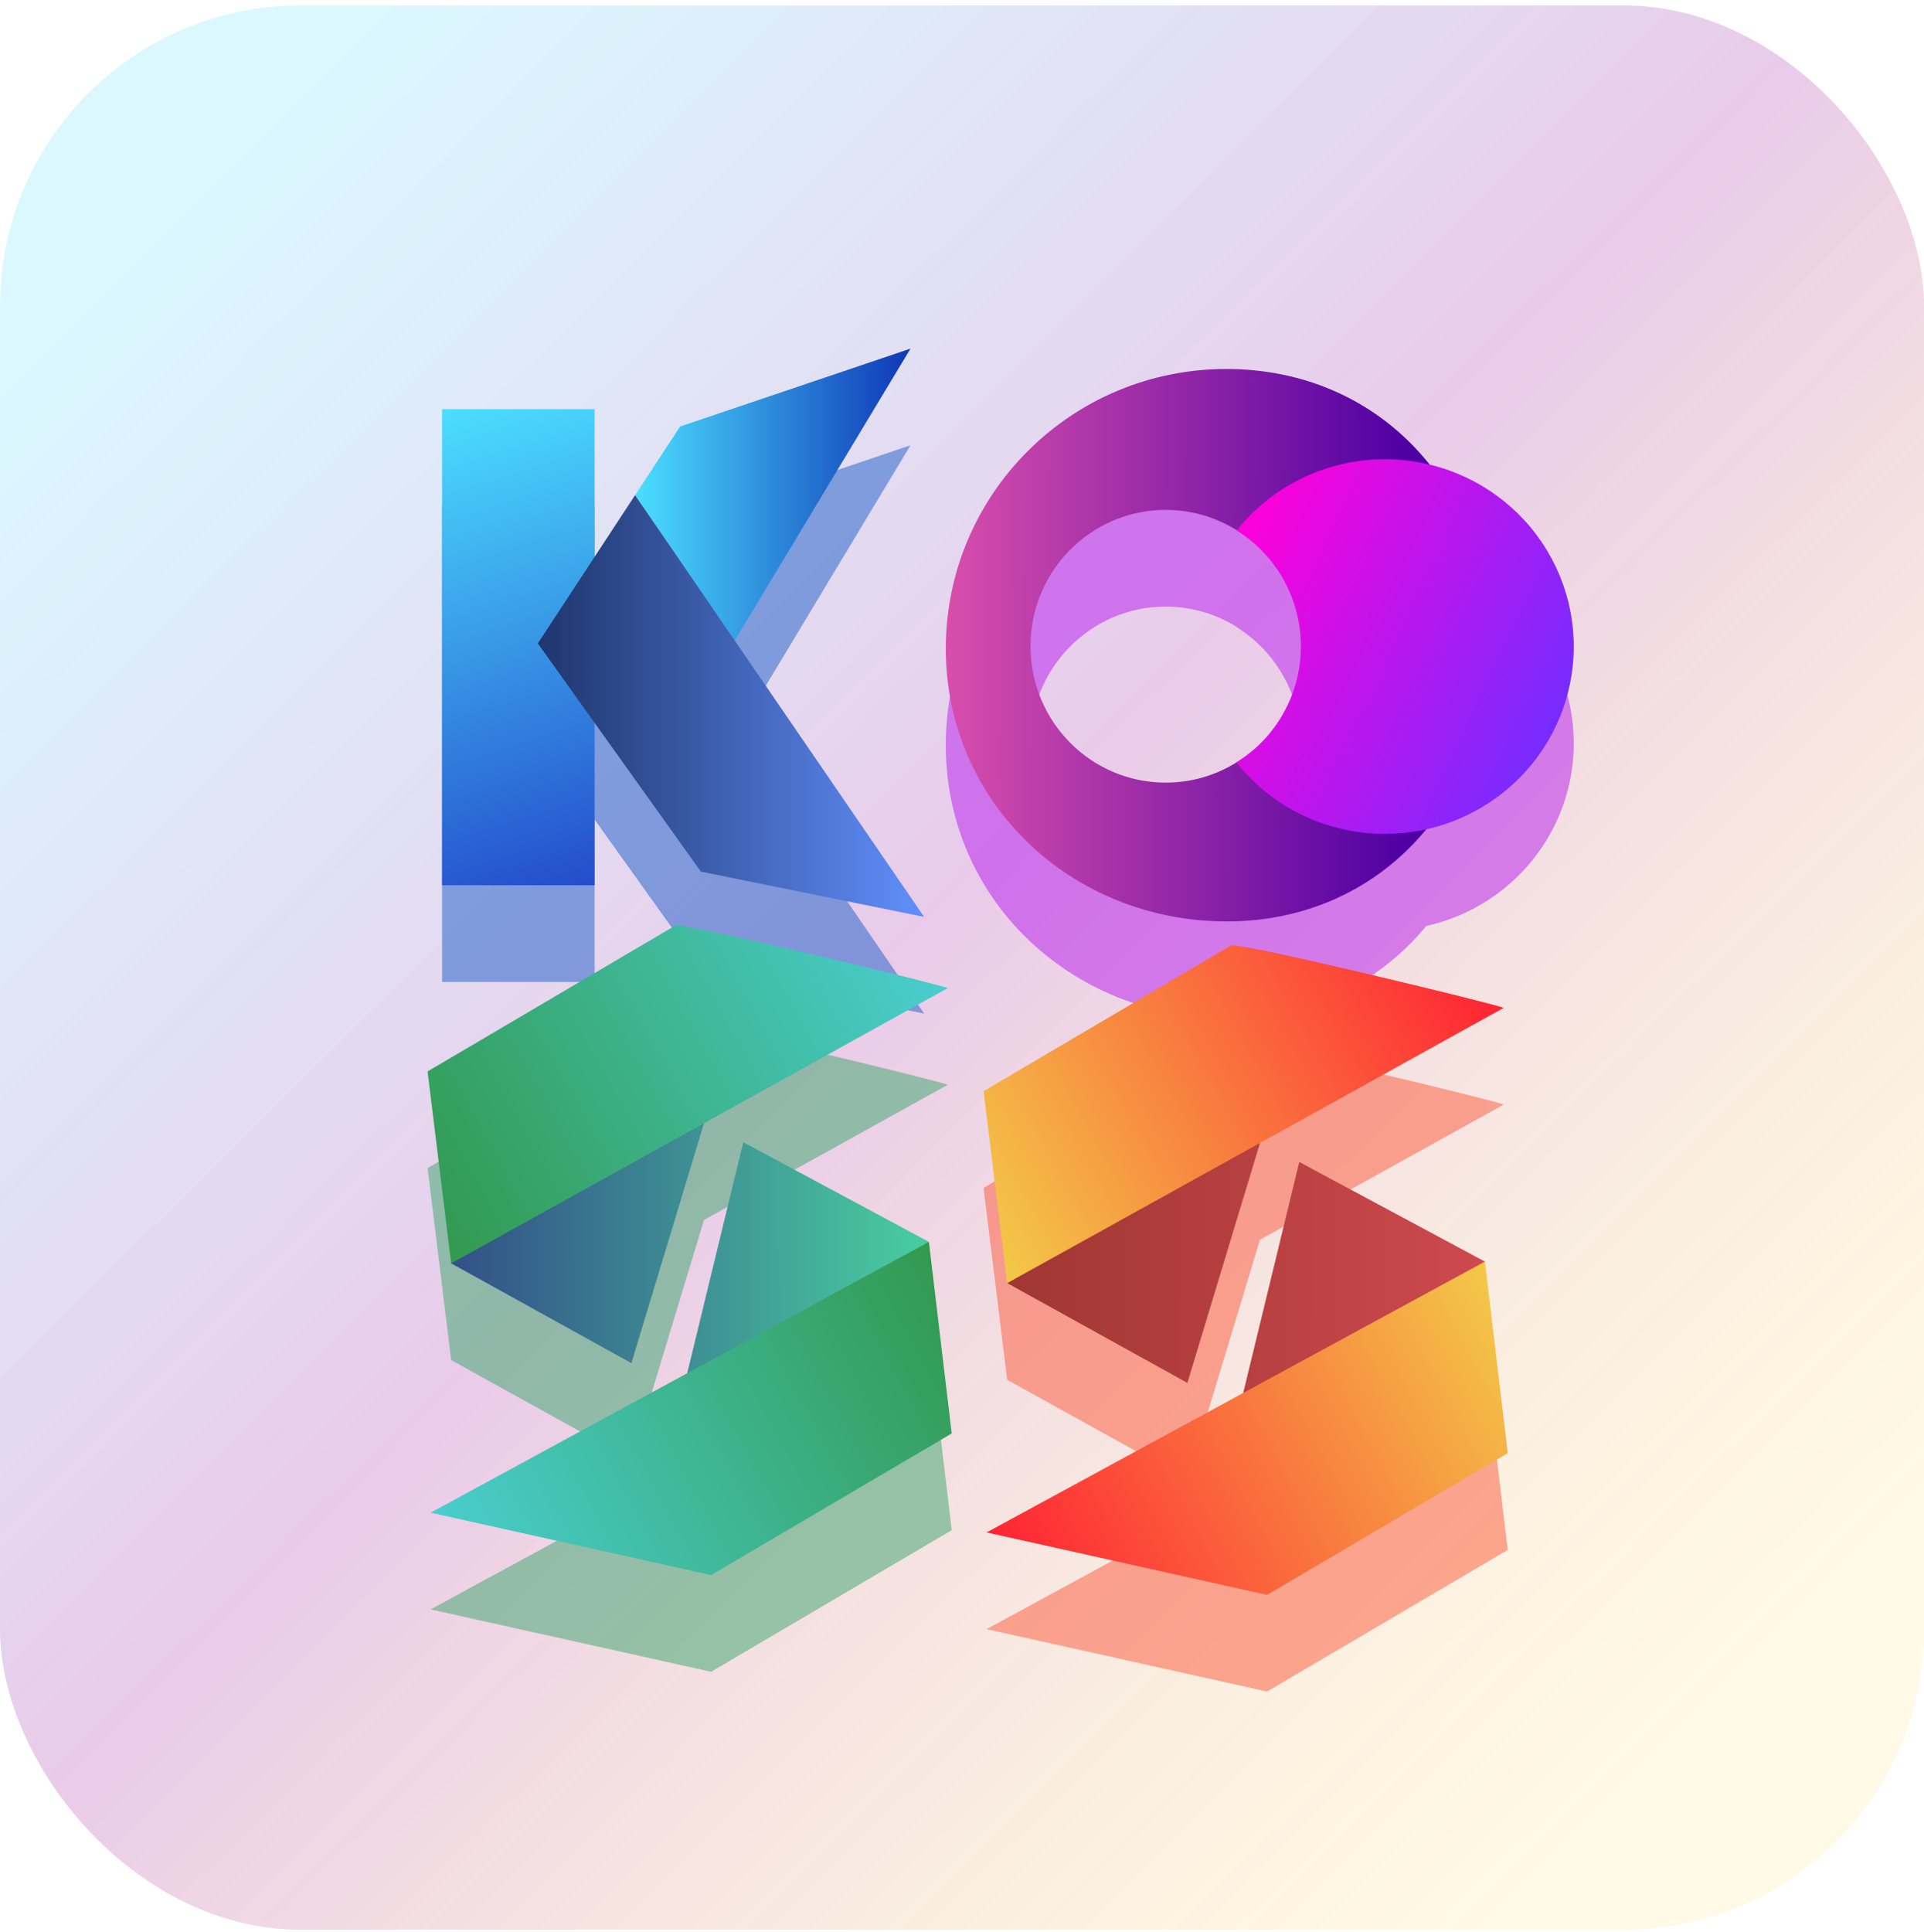 <svg width="256" height="257" viewBox="0 0 256 257" fill="none" xmlns="http://www.w3.org/2000/svg">
<g clip-path="url(#clip0_603_2388)">
<rect y="0.721" width="256" height="256" rx="40" fill="url(#paint0_linear_603_2388)"/>
<g opacity="0.5" filter="url(#filter0_f_603_2388)">
<path d="M134.009 183.565L167.651 164.918L157.989 196.835L134.009 183.565ZM172.877 167.449L197.574 180.701L165.416 198.176L172.877 167.449ZM134.009 183.565L130.869 158.031L163.773 138.655C164.761 138.122 199.738 146.617 200.07 146.95L167.651 164.918C156.544 174.456 146.111 179.943 134.009 183.565V183.565ZM131.271 216.732L165.369 198.202C173.346 189.656 181.593 181.374 197.574 180.701L200.614 206.191L168.594 225.035L131.271 216.732Z" fill="#FB573A"/>
</g>
<path d="M131.273 203.867L165.371 185.338C173.348 176.792 181.595 168.51 197.576 167.836L200.616 193.326L168.596 212.171L131.273 203.867Z" fill="url(#paint1_linear_603_2388)"/>
<g opacity="0.5" filter="url(#filter1_f_603_2388)">
<path d="M60.031 180.938L93.673 162.292L84.01 194.209L60.031 180.938ZM98.898 164.823L123.596 178.074L91.438 195.55L98.898 164.823ZM60.031 180.938L56.891 155.404L89.794 136.029C90.783 135.496 125.759 143.99 126.092 144.323L93.673 162.292C82.566 171.83 72.133 177.317 60.031 180.938V180.938ZM57.293 214.105L91.39 195.576C99.368 187.029 107.614 178.748 123.596 178.074L126.635 203.564L94.615 222.408L57.293 214.105Z" fill="#37A469"/>
</g>
<g opacity="0.5" filter="url(#filter2_f_603_2388)">
<path d="M184.249 73.952C180.456 73.959 176.714 74.815 173.303 76.458C169.892 78.1 166.899 80.486 164.55 83.437C167.156 85.059 169.309 87.325 170.804 90.02C172.299 92.716 173.087 95.751 173.093 98.839C173.09 101.941 172.299 104.99 170.794 107.695C169.29 110.401 167.123 112.672 164.5 114.292C166.852 117.254 169.851 119.649 173.272 121.296C176.693 122.943 180.446 123.8 184.249 123.802C187.552 123.802 190.822 123.158 193.873 121.905C196.925 120.653 199.698 118.817 202.033 116.503C204.369 114.188 206.221 111.44 207.485 108.416C208.749 105.392 209.4 102.15 209.4 98.877C209.4 95.604 208.749 92.362 207.485 89.338C206.221 86.314 204.369 83.566 202.033 81.251C199.698 78.937 196.925 77.101 193.873 75.849C190.822 74.596 187.552 73.952 184.249 73.952V73.952ZM163.156 61.955C142.551 61.955 125.844 78.612 125.844 99.153C125.844 119.695 142.626 135.448 163.231 135.448C183.836 135.448 198.194 119.117 198.194 98.576C198.194 78.034 183.76 61.955 163.156 61.955V61.955ZM155.103 80.698C158.58 80.698 161.826 81.693 164.578 83.415C169.689 86.615 174.651 92.326 174.651 98.839C174.651 105.387 169.653 111.124 164.497 114.314C161.763 116.005 158.546 116.98 155.103 116.98C145.167 116.98 137.113 108.858 137.113 98.839C137.113 88.82 145.167 80.698 155.103 80.698V80.698Z" fill="#B617EE"/>
</g>
<path d="M134.009 170.7L130.869 145.165L163.773 125.79C164.761 125.257 199.737 133.752 200.07 134.084L167.651 152.053C156.544 161.591 146.111 167.078 134.009 170.7V170.7Z" fill="url(#paint2_linear_603_2388)"/>
<path d="M134.01 170.7L167.652 152.053L157.989 183.97L134.01 170.7ZM172.878 154.585L197.575 167.836L165.417 185.311L172.878 154.585Z" fill="url(#paint3_linear_603_2388)"/>
<path d="M57.292 201.241L91.389 182.712C99.367 174.165 107.614 165.884 123.595 165.21L126.634 190.7L94.615 209.544L57.292 201.241Z" fill="url(#paint4_linear_603_2388)"/>
<g opacity="0.5" filter="url(#filter3_f_603_2388)">
<path d="M121.145 59.241L90.492 69.605L84.499 78.738L79.109 86.954V67.294H58.82V130.636H79.109V109.028L93.255 128.814L122.967 134.844L97.765 98.085L121.145 59.241Z" fill="#1C5BC7"/>
</g>
<path d="M60.031 168.074L56.891 142.539L89.794 123.164C90.783 122.631 125.759 131.126 126.092 131.458L93.673 149.427C82.566 158.965 72.133 164.452 60.031 168.074V168.074Z" fill="url(#paint5_linear_603_2388)"/>
<path d="M60.031 168.074L93.674 149.427L84.011 181.344L60.031 168.074ZM98.899 151.959L123.597 165.21L91.439 182.686L98.899 151.959Z" fill="url(#paint6_linear_603_2388)"/>
<path d="M163.156 49.09C142.551 49.09 125.844 65.748 125.844 86.289C125.844 106.831 142.626 122.583 163.231 122.583C183.836 122.583 198.194 106.253 198.194 85.711C198.194 65.17 183.76 49.09 163.156 49.09V49.09ZM155.103 67.834C158.58 67.834 161.826 68.829 164.578 70.551C169.689 73.751 174.651 79.462 174.651 85.975C174.651 92.522 169.653 98.26 164.497 101.449C161.763 103.141 158.546 104.116 155.103 104.116C145.167 104.116 137.113 95.994 137.113 85.975C137.113 75.956 145.167 67.834 155.103 67.834V67.834Z" fill="url(#paint7_linear_603_2388)"/>
<path d="M184.249 61.088C180.456 61.094 176.714 61.951 173.303 63.593C169.892 65.236 166.9 67.622 164.55 70.573C167.157 72.195 169.309 74.46 170.804 77.156C172.299 79.851 173.087 82.887 173.093 85.975C173.09 89.077 172.299 92.126 170.794 94.831C169.29 97.536 167.123 99.807 164.5 101.427C166.852 104.39 169.851 106.784 173.272 108.432C176.693 110.079 180.446 110.936 184.249 110.938C187.552 110.938 190.822 110.294 193.874 109.041C196.925 107.789 199.698 105.953 202.033 103.638C204.369 101.324 206.221 98.576 207.485 95.552C208.749 92.528 209.4 89.286 209.4 86.013C209.4 82.739 208.749 79.498 207.485 76.474C206.221 73.45 204.369 70.702 202.033 68.387C199.698 66.073 196.925 64.237 193.874 62.984C190.822 61.732 187.552 61.087 184.249 61.088V61.088Z" fill="url(#paint8_linear_603_2388)"/>
<path d="M84.503 65.874L90.497 56.738L121.147 46.379L97.712 85.3L84.503 65.874Z" fill="url(#paint9_linear_603_2388)"/>
<path d="M79.114 117.767H58.82L58.82 54.434H79.114V117.767Z" fill="url(#paint10_linear_603_2388)"/>
<path d="M93.252 115.955L71.561 85.596L84.501 65.874L122.963 121.981L93.252 115.955Z" fill="url(#paint11_linear_603_2388)"/>
</g>
<defs>
<filter id="filter0_f_603_2388" x="3.548" y="11.31" width="324.387" height="341.046" filterUnits="userSpaceOnUse" color-interpolation-filters="sRGB">
<feFlood flood-opacity="0" result="BackgroundImageFix"/>
<feBlend mode="normal" in="SourceGraphic" in2="BackgroundImageFix" result="shape"/>
<feGaussianBlur stdDeviation="63.661" result="effect1_foregroundBlur_603_2388"/>
</filter>
<filter id="filter1_f_603_2388" x="-70.431" y="8.684" width="324.387" height="341.046" filterUnits="userSpaceOnUse" color-interpolation-filters="sRGB">
<feFlood flood-opacity="0" result="BackgroundImageFix"/>
<feBlend mode="normal" in="SourceGraphic" in2="BackgroundImageFix" result="shape"/>
<feGaussianBlur stdDeviation="63.661" result="effect1_foregroundBlur_603_2388"/>
</filter>
<filter id="filter2_f_603_2388" x="-1.477" y="-65.367" width="338.198" height="328.136" filterUnits="userSpaceOnUse" color-interpolation-filters="sRGB">
<feFlood flood-opacity="0" result="BackgroundImageFix"/>
<feBlend mode="normal" in="SourceGraphic" in2="BackgroundImageFix" result="shape"/>
<feGaussianBlur stdDeviation="63.661" result="effect1_foregroundBlur_603_2388"/>
</filter>
<filter id="filter3_f_603_2388" x="-68.501" y="-68.081" width="318.789" height="330.246" filterUnits="userSpaceOnUse" color-interpolation-filters="sRGB">
<feFlood flood-opacity="0" result="BackgroundImageFix"/>
<feBlend mode="normal" in="SourceGraphic" in2="BackgroundImageFix" result="shape"/>
<feGaussianBlur stdDeviation="63.661" result="effect1_foregroundBlur_603_2388"/>
</filter>
<linearGradient id="paint0_linear_603_2388" x1="32" y1="14.721" x2="237" y2="220.721" gradientUnits="userSpaceOnUse">
<stop stop-color="#4BDDFF" stop-opacity="0.2"/>
<stop offset="0.487" stop-color="#AC35AA" stop-opacity="0.26"/>
<stop offset="1" stop-color="#FFC700" stop-opacity="0.1"/>
</linearGradient>
<linearGradient id="paint1_linear_603_2388" x1="197.576" y1="167.836" x2="131.273" y2="203.867" gradientUnits="userSpaceOnUse">
<stop stop-color="#F3C948"/>
<stop offset="1" stop-color="#FF2334"/>
</linearGradient>
<linearGradient id="paint2_linear_603_2388" x1="134.009" y1="170.7" x2="200.07" y2="134.084" gradientUnits="userSpaceOnUse">
<stop stop-color="#F3C948"/>
<stop offset="1" stop-color="#FF2334"/>
</linearGradient>
<linearGradient id="paint3_linear_603_2388" x1="134.01" y1="168.012" x2="197.575" y2="167.836" gradientUnits="userSpaceOnUse">
<stop stop-color="#A03732"/>
<stop offset="1" stop-color="#CE494E"/>
</linearGradient>
<linearGradient id="paint4_linear_603_2388" x1="123.595" y1="165.21" x2="57.292" y2="201.241" gradientUnits="userSpaceOnUse">
<stop stop-color="#32994F"/>
<stop offset="1" stop-color="#49CECE"/>
</linearGradient>
<linearGradient id="paint5_linear_603_2388" x1="60.031" y1="168.074" x2="126.092" y2="131.458" gradientUnits="userSpaceOnUse">
<stop stop-color="#32994F"/>
<stop offset="1" stop-color="#49CECE"/>
</linearGradient>
<linearGradient id="paint6_linear_603_2388" x1="60.031" y1="165.386" x2="123.597" y2="165.21" gradientUnits="userSpaceOnUse">
<stop stop-color="#325087"/>
<stop offset="1" stop-color="#49CEA0"/>
</linearGradient>
<linearGradient id="paint7_linear_603_2388" x1="125.844" y1="85.837" x2="186.95" y2="86.013" gradientUnits="userSpaceOnUse">
<stop stop-color="#D84EAC"/>
<stop offset="1" stop-color="#4F00A3"/>
</linearGradient>
<linearGradient id="paint8_linear_603_2388" x1="164.55" y1="70.573" x2="208.734" y2="91.709" gradientUnits="userSpaceOnUse">
<stop stop-color="#FF00DA"/>
<stop offset="1" stop-color="#792BFF"/>
</linearGradient>
<linearGradient id="paint9_linear_603_2388" x1="84.503" y1="65.84" x2="121.147" y2="65.84" gradientUnits="userSpaceOnUse">
<stop stop-color="#4BDEFF"/>
<stop offset="1" stop-color="#0F37B7"/>
</linearGradient>
<linearGradient id="paint10_linear_603_2388" x1="58.82" y1="54.434" x2="79.114" y2="117.768" gradientUnits="userSpaceOnUse">
<stop stop-color="#4BDEFF"/>
<stop offset="1" stop-color="#244CCC"/>
</linearGradient>
<linearGradient id="paint11_linear_603_2388" x1="71.561" y1="93.928" x2="122.963" y2="93.928" gradientUnits="userSpaceOnUse">
<stop stop-color="#1F366D"/>
<stop offset="1" stop-color="#618FFB"/>
</linearGradient>
<clipPath id="clip0_603_2388">
<rect width="256" height="256" fill="white" transform="translate(0 0.721)"/>
</clipPath>
</defs>
</svg>
